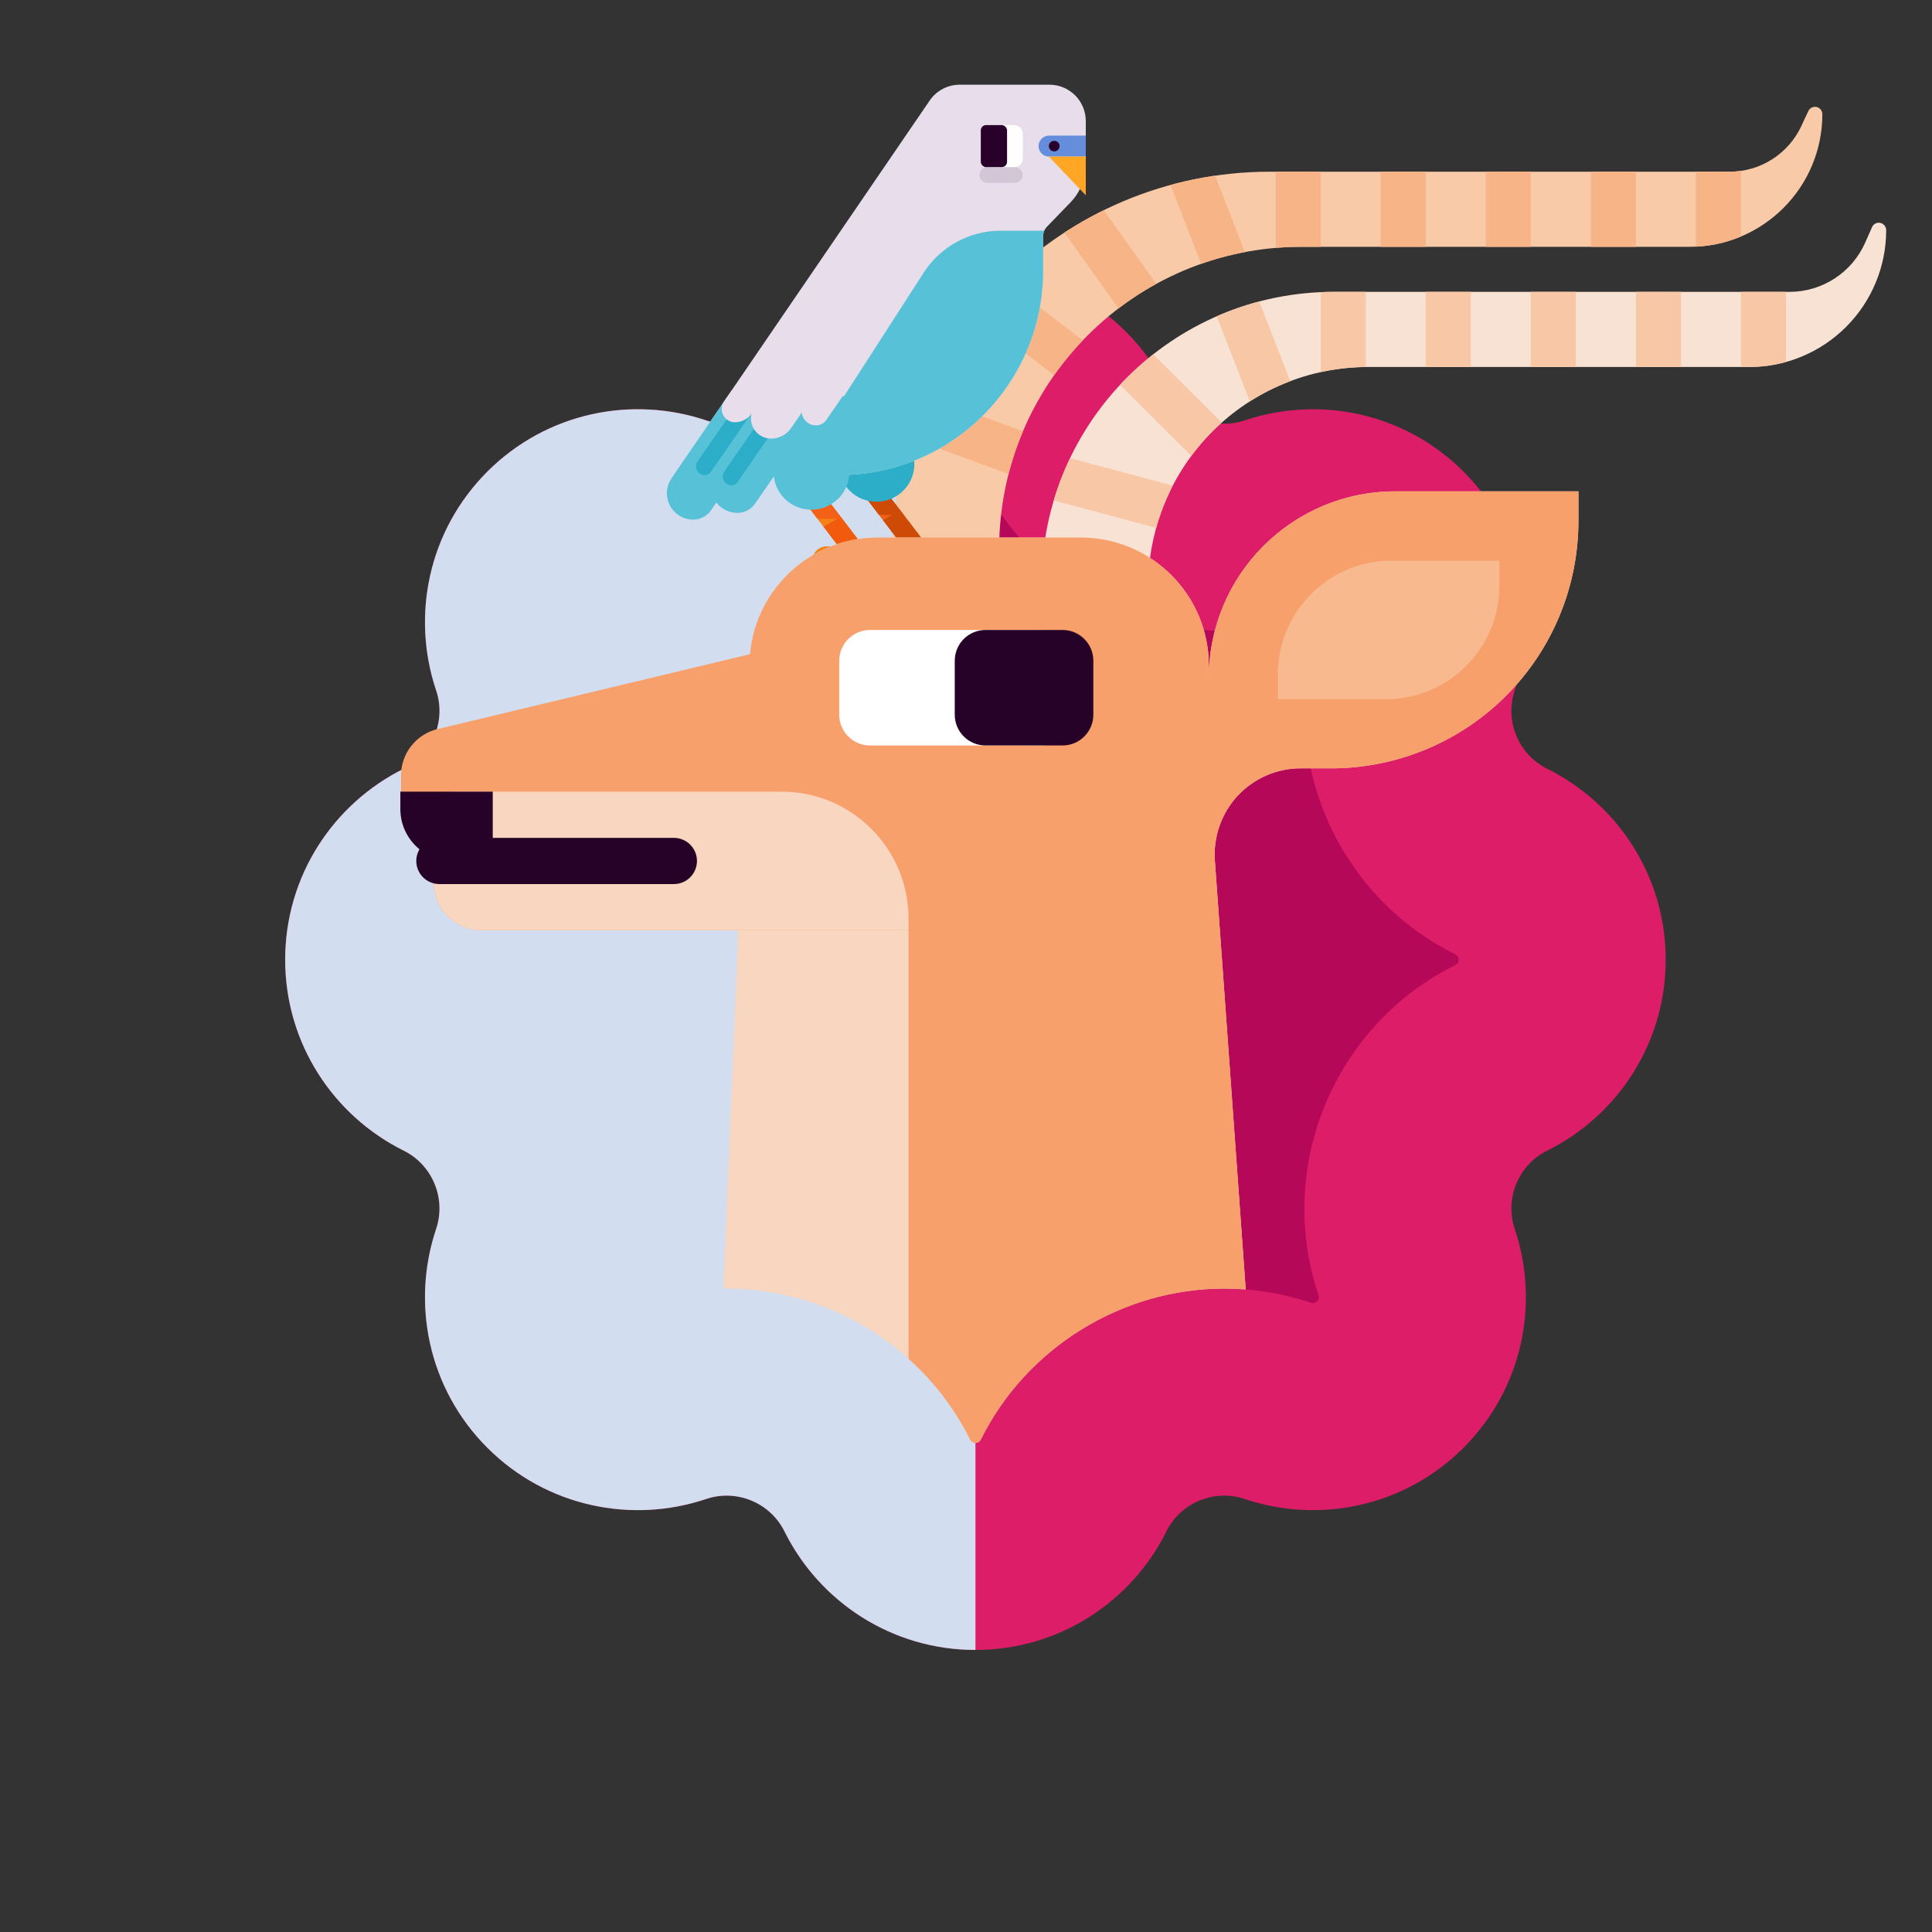 <?xml version="1.0" encoding="UTF-8"?>
<svg xmlns="http://www.w3.org/2000/svg" width="150" height="150" xmlns:xlink="http://www.w3.org/1999/xlink" version="1.1" viewBox="0 0 150 150">
  <rect x="0" y="0" width="150" height="150" fill="#333333" stroke="none"/>
  <!-- Generator: Adobe Illustrator 29.4.0, SVG Export Plug-In . SVG Version: 2.1.0 Build 152)  -->
  <defs>
    <clipPath id="clippath">
      <path d="M120.117,59.683c-2.225-1.104-3.308-3.716-2.515-6.071,1.944-5.772.625-12.396-3.974-16.996h0c-4.599-4.6-11.224-5.918-16.996-3.975-2.354.793-4.967-.289-6.071-2.515-2.707-5.456-8.324-9.208-14.828-9.208s-12.121,3.752-14.828,9.208c-1.104,2.225-3.716,3.307-6.071,2.515-5.772-1.944-12.397-.625-16.996,3.974h0c-4.599,4.6-5.918,11.224-3.974,16.996.793,2.354-.289,4.967-2.515,6.071-5.456,2.707-9.208,8.324-9.208,14.828h0c0,6.505,3.752,12.121,9.208,14.828,2.225,1.104,3.307,3.716,2.515,6.071-1.944,5.772-.625,12.397,3.974,16.996,4.6,4.599,11.224,5.918,16.996,3.974,2.354-.793,4.967.289,6.071,2.515,2.707,5.456,8.324,9.208,14.828,9.208s12.121-3.752,14.828-9.208c1.104-2.225,3.716-3.308,6.071-2.515,5.772,1.944,12.397.625,16.996-3.974s5.918-11.224,3.974-16.996c-.793-2.354.289-4.967,2.515-6.071,5.456-2.707,9.208-8.324,9.208-14.828h0c0-6.505-3.752-12.121-9.208-14.828Z" style="fill: none;"/>
    </clipPath>
    <clipPath id="clippath-1">
      <path d="M69.302,42.632h0c0-16.184,13.121-29.301,29.298-29.301h35.689c2.368,0,4.537-1.369,5.552-3.514.187-.407.373-.814.56-1.199.117-.24.373-.369.642-.311.257.058.443.288.443.554v.003c0,5.688-4.619,10.299-10.298,10.299h-30.149c-12.958,0-23.466,10.507-23.466,23.469h0s-8.269.001-8.269.001Z" style="clip-rule: evenodd; fill: none;"/>
    </clipPath>
    <clipPath id="clippath-2">
      <path d="M67.457,38.949c-.183-.239-.216-.561-.082-.83.135-.27.408-.44.709-.44.208,0,.399.096.526.26.856,1.119,4.181,5.473,4.181,5.473h-1.928s-2.119-2.773-3.407-4.462Z" style="clip-rule: evenodd; fill: none;"/>
    </clipPath>
    <clipPath id="clippath-3">
      <path d="M62.449,38.947c-.183-.239-.212-.561-.081-.83.134-.27.408-.44.709-.44.208,0,.403.096.526.259.856,1.119,4.181,5.473,4.181,5.473h-1.928s-2.115-2.773-3.407-4.462Z" style="clip-rule: evenodd; fill: none;"/>
    </clipPath>
    <clipPath id="clippath-4">
      <path d="M84.3,9.4c0-.749-.297-1.467-.827-1.997-.53-.53-1.247-.827-1.997-.827-2.209,0-5.196,0-6.964,0-.933,0-1.805.46-2.331,1.231-3.88,5.68-19.87,29.079-19.87,29.079,0,0,6.182,0,12.804,0,8.766,0,15.873-7.107,15.873-15.873v-2.674c0-.275.106-.538.297-.736.412-.423,1.17-1.211,1.826-1.888.762-.791,1.19-1.846,1.19-2.945v-3.369Z" style="clip-rule: evenodd; fill: none;"/>
    </clipPath>
    <clipPath id="clippath-5">
      <path d="M80.872,51.431v-6.092c0-12.525,10.159-22.679,22.685-22.679h35.386c2.542,0,4.852-1.506,5.878-3.838.175-.404.35-.805.525-1.187.105-.248.373-.386.642-.33.257.056.455.289.455.561v.006c0,2.817-1.12,5.518-3.114,7.51-1.994,1.992-4.689,3.111-7.511,3.111h-29.613c-4.525,0-8.864,1.798-12.071,4.999-3.196,3.2-4.992,7.541-4.992,12.068v5.872h-8.269Z" style="clip-rule: evenodd; fill: none;"/>
    </clipPath>
    <clipPath id="clippath-6">
      <path d="M25.025,75l10.18-.231,6.616,2.23c7.092,5.37,10.202,14.864,7.279,23.543-.029.088-.078.312.106.496.053.053.133.133.323.133.061,0,.12-.01.177-.028,2.166-.729,4.422-1.098,6.706-1.098,7.95,0,15.366,4.594,18.895,11.706.041.083.165.275.426.275s.385-.193.425-.273c3.527-7.112,10.944-11.708,18.895-11.708,2.285,0,4.542.37,6.709,1.099.053.018.114.027.174.027.189,0,.27-.081.323-.133.184-.184.135-.408.106-.495-1.315-3.903-1.394-7.967-.455-11.751h8.084l8.372-14.28,6.675-33.534-6.675-37.394L25.025,57.803v17.197Z" style="fill: none;"/>
    </clipPath>
    <clipPath id="clippath-7">
      <path d="M105.063,247.983c-14.383,0-28.139-5.869-38.111-16.25-9.954-10.381-15.244-24.375-14.652-38.747,2.044-49.095,4.86-116.952,5.901-141.718.215-5.327,4.609-9.532,9.935-9.532h15.764c5.506,0,9.954,4.453,9.954,9.946v.949-.002c0-7.997,6.475-14.48,14.473-14.48h14.222v2.297c0,5.097-2.026,9.986-5.631,13.587-3.605,3.603-8.501,5.626-13.594,5.621-.807,0-1.596,0-2.332-.002-1.865-.002-3.623.768-4.896,2.123-1.255,1.358-1.901,3.178-1.775,5.025,1.237,17.09,4.34,60.367,5.793,80.675.448,6.105,5.524,10.834,11.639,10.834h64.672c10.833,0,21.163,4.581,28.426,12.61,7.264,8.029,10.797,18.757,9.721,29.532-2.332,23.279-4.771,47.531-4.771,47.531h-104.737Z" style="clip-rule: evenodd; fill: none;"/>
    </clipPath>
    <clipPath id="clippath-8">
      <path d="M73.498,47.133s-30.04,7.201-39.527,9.471c-1.65.398-2.834,1.881-2.834,3.589v3.008c0,.673.269,1.32.753,1.795.466.477,1.112.744,1.793.744v2.796c0,2.037,1.65,3.689,3.695,3.689h35.277l.843-25.092Z" style="clip-rule: evenodd; fill: none;"/>
    </clipPath>
  </defs>
  <g style="isolation: isolate;">
    <g id="Layer_1">
      <g style="clip-path: url(#clippath);">
        <path d="M120.117,59.683c-2.225-1.104-3.308-3.716-2.515-6.071,1.944-5.772.625-12.396-3.974-16.996h0c-4.599-4.6-11.224-5.918-16.996-3.975-2.354.793-4.967-.289-6.071-2.515-2.707-5.456-8.324-9.208-14.828-9.208s-12.121,3.752-14.828,9.208c-1.104,2.225-3.716,3.307-6.071,2.515-5.772-1.944-12.397-.625-16.996,3.974h0c-4.599,4.6-5.918,11.224-3.974,16.996.793,2.354-.289,4.967-2.515,6.071-5.456,2.707-9.208,8.324-9.208,14.828h0c0,6.505,3.752,12.121,9.208,14.828,2.225,1.104,3.307,3.716,2.515,6.071-1.944,5.772-.625,12.397,3.974,16.996,4.6,4.599,11.224,5.918,16.996,3.974,2.354-.793,4.967.289,6.071,2.515,2.707,5.456,8.324,9.208,14.828,9.208s12.121-3.752,14.828-9.208c1.104-2.225,3.716-3.308,6.071-2.515,5.772,1.944,12.397.625,16.996-3.974s5.918-11.224,3.974-16.996c-.793-2.354.289-4.967,2.515-6.071,5.456-2.707,9.208-8.324,9.208-14.828h0c0-6.505-3.752-12.121-9.208-14.828Z" style="fill: #dd1d68;"/>
        <path d="M75.733,112.025c-.261,0-.385-.193-.426-.275-3.529-7.111-10.945-11.705-18.895-11.705-2.284,0-4.541.369-6.706,1.098-.057.019-.116.028-.177.028-.189,0-.27-.08-.323-.133-.184-.184-.136-.408-.106-.496,3.346-9.936-1.214-20.944-10.605-25.604-.084-.042-.276-.165-.276-.427s.193-.384.276-.426c9.393-4.661,13.952-15.668,10.605-25.605-.029-.087-.078-.311.106-.495.055-.054.135-.134.323-.134.061,0,.12.009.173.027,2.166.73,4.425,1.1,6.712,1.1,7.949-.001,15.364-4.595,18.892-11.704.042-.084.166-.277.427-.277s.385.194.426.276c3.527,7.11,10.943,11.705,18.894,11.705,2.287-.001,4.546-.371,6.714-1.101.049-.017.109-.026.17-.026.19,0,.271.081.324.134.184.183.135.408.105.496-3.347,9.935,1.212,20.943,10.604,25.604.085.042.277.165.277.426s-.193.385-.276.426c-9.394,4.662-13.953,15.669-10.606,25.606.029.087.078.311-.106.495-.053.052-.133.133-.323.133-.061,0-.121-.009-.174-.027-2.168-.73-4.424-1.099-6.709-1.099-7.951,0-15.368,4.595-18.895,11.707-.04.081-.164.273-.425.273Z" style="fill: #b50859;"/>
        <rect x="22.142" y="20.92" width="53.592" height="107.183" style="fill: #d2deef; mix-blend-mode: multiply;"/>
      </g>
      <g>
        <g>
          <path d="M69.302,42.632h0c0-16.184,13.121-29.301,29.298-29.301h35.689c2.368,0,4.537-1.369,5.552-3.514.187-.407.373-.814.56-1.199.117-.24.373-.369.642-.311.257.058.443.288.443.554v.003c0,5.688-4.619,10.299-10.298,10.299h-30.149c-12.958,0-23.466,10.507-23.466,23.469h0s-8.269.001-8.269.001Z" style="fill: #f8caa8; fill-rule: evenodd;"/>
          <g style="clip-path: url(#clippath-1);">
            <polygon points="75.811 20.478 75.892 20.485 75.974 20.496 76.056 20.51 76.126 20.527 76.207 20.548 76.277 20.573 76.359 20.601 76.429 20.631 76.499 20.666 76.569 20.704 76.639 20.744 76.709 20.789 76.767 20.835 85.958 27.868 86.016 27.918 86.074 27.971 86.132 28.027 86.191 28.084 86.237 28.145 86.284 28.208 86.331 28.272 86.377 28.338 86.424 28.407 86.459 28.478 86.494 28.551 86.517 28.624 86.552 28.699 86.576 28.775 86.587 28.851 86.611 28.93 86.622 29.008 86.634 29.087 86.634 29.166 86.646 29.246 86.634 29.326 86.634 29.405 86.622 29.485 86.611 29.563 86.599 29.641 86.576 29.718 86.552 29.795 86.529 29.87 86.506 29.944 86.471 30.017 86.436 30.088 86.389 30.157 86.354 30.224 86.308 30.29 86.261 30.353 86.202 30.414 86.156 30.473 86.097 30.529 86.039 30.582 85.969 30.632 85.911 30.68 85.841 30.726 85.771 30.767 85.701 30.806 85.631 30.841 85.561 30.874 85.491 30.902 85.409 30.928 85.339 30.95 85.258 30.968 85.176 30.984 85.106 30.995 85.024 31.002 84.943 31.007 84.861 31.007 84.78 31.005 84.71 30.998 84.628 30.987 84.546 30.973 84.465 30.956 84.395 30.935 84.313 30.91 84.243 30.882 84.173 30.851 84.091 30.817 84.021 30.778 83.963 30.737 83.893 30.694 83.823 30.646 74.644 23.614 74.574 23.565 74.516 23.511 74.458 23.456 74.411 23.398 74.353 23.338 74.306 23.275 74.259 23.211 74.213 23.144 74.178 23.075 74.143 23.005 74.108 22.932 74.073 22.859 74.049 22.784 74.026 22.708 74.003 22.632 73.991 22.553 73.979 22.475 73.968 22.396 73.956 22.317 73.956 22.236 73.956 22.157 73.968 22.078 73.968 21.998 73.979 21.92 74.003 21.842 74.014 21.764 74.038 21.688 74.073 21.612 74.096 21.539 74.131 21.466 74.166 21.395 74.201 21.326 74.248 21.259 74.294 21.193 74.341 21.13 74.388 21.069 74.446 21.01 74.504 20.954 74.563 20.901 74.621 20.851 74.691 20.803 74.749 20.757 74.819 20.715 74.889 20.677 74.959 20.642 75.029 20.609 75.111 20.58 75.181 20.555 75.263 20.533 75.344 20.515 75.414 20.499 75.496 20.488 75.577 20.481 75.659 20.476 75.729 20.476 75.811 20.478" style="fill: #f7b487; fill-rule: evenodd;"/>
            <polygon points="70.375 30.244 70.457 30.251 70.551 30.263 70.632 30.278 70.714 30.298 70.795 30.321 70.877 30.349 81.735 34.333 81.817 34.365 81.899 34.401 81.969 34.439 82.05 34.482 82.12 34.529 82.19 34.579 82.26 34.633 82.319 34.689 82.389 34.75 82.447 34.811 82.494 34.877 82.552 34.946 82.598 35.015 82.645 35.089 82.68 35.164 82.727 35.241 82.762 35.32 82.785 35.4 82.82 35.482 82.832 35.565 82.855 35.649 82.867 35.733 82.878 35.819 82.89 35.904 82.89 35.991 82.878 36.076 82.878 36.162 82.867 36.247 82.855 36.331 82.832 36.415 82.809 36.498 82.774 36.578 82.75 36.659 82.715 36.737 82.668 36.813 82.633 36.887 82.587 36.96 82.529 37.03 82.482 37.096 82.424 37.162 82.365 37.223 82.295 37.282 82.237 37.338 82.167 37.39 82.097 37.438 82.027 37.483 81.945 37.525 81.875 37.564 81.794 37.598 81.712 37.628 81.631 37.654 81.549 37.677 81.467 37.695 81.374 37.709 81.292 37.719 81.211 37.724 81.117 37.726 81.036 37.723 80.954 37.716 80.861 37.705 80.779 37.689 80.697 37.67 80.616 37.646 80.534 37.619 69.676 33.633 69.594 33.602 69.512 33.567 69.442 33.527 69.361 33.484 69.291 33.439 69.221 33.388 69.151 33.335 69.093 33.278 69.034 33.218 68.964 33.155 68.918 33.09 68.859 33.022 68.813 32.951 68.766 32.879 68.731 32.803 68.684 32.726 68.649 32.648 68.626 32.567 68.603 32.486 68.579 32.403 68.556 32.319 68.544 32.234 68.533 32.149 68.533 32.064 68.521 31.977 68.533 31.891 68.533 31.806 68.544 31.721 68.568 31.637 68.579 31.553 68.603 31.47 68.638 31.388 68.661 31.309 68.696 31.231 68.743 31.154 68.778 31.08 68.824 31.008 68.882 30.938 68.929 30.87 68.988 30.806 69.046 30.744 69.116 30.686 69.174 30.63 69.244 30.578 69.314 30.529 69.384 30.483 69.466 30.442 69.536 30.404 69.617 30.37 69.699 30.34 69.781 30.313 69.862 30.291 69.944 30.273 70.037 30.259 70.119 30.249 70.201 30.243 70.294 30.242 70.375 30.244" style="fill: #f7b487; fill-rule: evenodd;"/>
            <polygon points="83.24 14.079 83.322 14.084 83.403 14.091 83.485 14.102 83.555 14.117 83.637 14.136 83.718 14.159 83.788 14.185 83.87 14.214 83.94 14.247 84.01 14.283 84.08 14.323 84.15 14.366 84.22 14.411 84.29 14.46 84.348 14.513 84.406 14.568 84.465 14.625 84.511 14.684 84.57 14.747 84.616 14.811 91.334 24.221 91.381 24.288 91.416 24.356 91.463 24.428 91.498 24.5 91.533 24.573 91.556 24.649 91.579 24.726 91.602 24.804 91.626 24.883 91.637 24.962 91.649 25.042 91.649 25.123 91.661 25.203 91.661 25.285 91.649 25.365 91.649 25.446 91.637 25.525 91.614 25.604 91.602 25.684 91.579 25.761 91.556 25.838 91.521 25.914 91.486 25.987 91.451 26.059 91.416 26.129 91.369 26.198 91.322 26.265 91.276 26.329 91.229 26.391 91.171 26.45 91.113 26.507 91.054 26.562 90.984 26.613 90.926 26.661 90.856 26.707 90.786 26.749 90.716 26.788 90.646 26.823 90.576 26.856 90.494 26.885 90.425 26.911 90.343 26.932 90.261 26.95 90.179 26.966 90.098 26.976 90.028 26.983 89.946 26.987 89.865 26.987 89.783 26.982 89.701 26.975 89.62 26.963 89.538 26.948 89.457 26.929 89.386 26.906 89.305 26.88 89.235 26.851 89.153 26.819 89.083 26.781 89.013 26.742 88.943 26.7 88.885 26.653 88.815 26.604 88.757 26.553 88.698 26.498 88.64 26.441 88.582 26.381 88.535 26.318 88.488 26.254 81.77 16.844 81.724 16.778 81.677 16.709 81.642 16.638 81.607 16.565 81.572 16.491 81.549 16.416 81.514 16.339 81.502 16.261 81.479 16.183 81.467 16.102 81.455 16.023 81.444 15.943 81.444 15.862 81.444 15.781 81.444 15.7 81.455 15.62 81.467 15.54 81.479 15.46 81.502 15.382 81.525 15.304 81.549 15.228 81.584 15.152 81.607 15.078 81.654 15.006 81.689 14.936 81.735 14.867 81.782 14.801 81.829 14.737 81.875 14.675 81.934 14.615 81.992 14.558 82.05 14.503 82.109 14.452 82.179 14.404 82.249 14.359 82.307 14.317 82.389 14.277 82.459 14.241 82.529 14.21 82.61 14.18 82.68 14.155 82.762 14.133 82.844 14.115 82.913 14.1 82.995 14.089 83.077 14.082 83.158 14.079 83.24 14.079" style="fill: #f7b487; fill-rule: evenodd;"/>
            <polygon points="91.101 8.086 91.183 8.094 91.276 8.106 91.357 8.122 91.439 8.143 91.521 8.168 91.602 8.197 91.684 8.23 91.766 8.266 91.836 8.306 91.906 8.35 91.987 8.398 92.046 8.448 92.116 8.503 92.186 8.56 92.244 8.621 92.302 8.683 92.361 8.75 92.407 8.819 92.454 8.89 92.5 8.963 92.535 9.039 92.582 9.116 92.606 9.196 96.804 19.957 96.839 20.038 96.862 20.12 96.886 20.203 96.898 20.287 96.909 20.372 96.921 20.457 96.921 20.544 96.921 20.63 96.921 20.715 96.909 20.8 96.898 20.886 96.886 20.97 96.862 21.053 96.839 21.136 96.816 21.217 96.781 21.296 96.746 21.374 96.699 21.45 96.664 21.523 96.606 21.595 96.559 21.665 96.501 21.731 96.454 21.795 96.384 21.856 96.326 21.913 96.256 21.968 96.186 22.019 96.116 22.068 96.046 22.112 95.965 22.153 95.895 22.189 95.813 22.223 95.731 22.252 95.65 22.277 95.568 22.299 95.486 22.315 95.393 22.328 95.311 22.338 95.23 22.342 95.136 22.342 95.055 22.339 94.973 22.331 94.88 22.318 94.798 22.301 94.717 22.28 94.635 22.256 94.553 22.228 94.472 22.195 94.402 22.159 94.32 22.118 94.25 22.075 94.18 22.027 94.11 21.976 94.04 21.922 93.97 21.864 93.912 21.805 93.854 21.74 93.807 21.674 93.749 21.606 93.702 21.534 93.655 21.461 93.62 21.386 93.585 21.308 93.55 21.228 89.351 10.467 89.316 10.386 89.293 10.305 89.27 10.221 89.258 10.137 89.247 10.052 89.235 9.966 89.235 9.881 89.235 9.795 89.235 9.709 89.247 9.624 89.258 9.538 89.27 9.454 89.293 9.37 89.316 9.289 89.34 9.207 89.375 9.128 89.41 9.051 89.457 8.975 89.503 8.9 89.55 8.829 89.596 8.76 89.655 8.694 89.713 8.63 89.771 8.569 89.83 8.511 89.9 8.456 89.97 8.405 90.04 8.357 90.11 8.313 90.191 8.272 90.261 8.234 90.343 8.202 90.425 8.173 90.506 8.147 90.588 8.126 90.67 8.108 90.763 8.096 90.844 8.088 90.926 8.083 91.019 8.082 91.101 8.086" style="fill: #f7b487; fill-rule: evenodd;"/>
            <polygon points="100.887 8.927 100.968 8.934 101.061 8.945 101.143 8.961 101.236 8.981 101.318 9.005 101.4 9.033 101.481 9.067 101.563 9.103 101.645 9.144 101.715 9.19 101.796 9.239 101.866 9.291 101.936 9.347 101.994 9.407 102.065 9.47 102.123 9.535 102.181 9.604 102.228 9.675 102.274 9.749 102.321 9.825 102.368 9.903 102.403 9.984 102.438 10.067 102.461 10.151 102.484 10.236 102.508 10.322 102.519 10.41 102.531 10.497 102.543 10.586 102.543 10.674 102.543 22.224 102.543 22.313 102.531 22.402 102.519 22.489 102.508 22.577 102.484 22.663 102.461 22.748 102.438 22.832 102.403 22.914 102.368 22.994 102.321 23.074 102.274 23.149 102.228 23.224 102.181 23.295 102.123 23.364 102.065 23.429 101.994 23.492 101.936 23.552 101.866 23.608 101.796 23.66 101.715 23.709 101.645 23.754 101.563 23.796 101.481 23.832 101.4 23.864 101.318 23.893 101.236 23.918 101.143 23.938 101.061 23.954 100.968 23.965 100.887 23.972 100.793 23.974 100.7 23.972 100.618 23.965 100.525 23.954 100.443 23.938 100.35 23.918 100.268 23.893 100.187 23.864 100.105 23.832 100.023 23.796 99.942 23.754 99.872 23.709 99.79 23.66 99.72 23.608 99.65 23.552 99.592 23.492 99.522 23.429 99.464 23.364 99.405 23.295 99.359 23.224 99.312 23.149 99.265 23.074 99.218 22.994 99.183 22.914 99.149 22.832 99.125 22.748 99.102 22.663 99.079 22.577 99.067 22.489 99.055 22.402 99.044 22.313 99.044 22.224 99.044 10.674 99.044 10.586 99.055 10.497 99.067 10.41 99.079 10.322 99.102 10.236 99.125 10.151 99.149 10.067 99.183 9.984 99.218 9.903 99.265 9.825 99.312 9.749 99.359 9.675 99.405 9.604 99.464 9.535 99.522 9.47 99.592 9.407 99.65 9.347 99.72 9.291 99.79 9.239 99.872 9.19 99.942 9.144 100.023 9.103 100.105 9.067 100.187 9.033 100.268 9.005 100.35 8.981 100.443 8.961 100.525 8.945 100.618 8.934 100.7 8.927 100.793 8.925 100.887 8.927" style="fill: #f7b487; fill-rule: evenodd;"/>
            <polygon points="109.039 8.927 109.121 8.934 109.214 8.945 109.296 8.961 109.389 8.981 109.47 9.005 109.552 9.033 109.634 9.067 109.715 9.103 109.797 9.144 109.867 9.19 109.949 9.239 110.019 9.291 110.089 9.347 110.147 9.407 110.217 9.47 110.275 9.535 110.334 9.604 110.38 9.675 110.427 9.749 110.474 9.825 110.52 9.903 110.555 9.984 110.59 10.067 110.613 10.151 110.637 10.236 110.66 10.322 110.672 10.41 110.683 10.497 110.695 10.586 110.695 10.674 110.695 22.224 110.695 22.313 110.683 22.402 110.672 22.489 110.66 22.577 110.637 22.663 110.613 22.748 110.59 22.832 110.555 22.914 110.52 22.994 110.474 23.074 110.427 23.149 110.38 23.224 110.334 23.295 110.275 23.364 110.217 23.429 110.147 23.492 110.089 23.552 110.019 23.608 109.949 23.66 109.867 23.709 109.797 23.754 109.715 23.796 109.634 23.832 109.552 23.864 109.47 23.893 109.389 23.918 109.296 23.938 109.214 23.954 109.121 23.965 109.039 23.972 108.946 23.974 108.852 23.972 108.771 23.965 108.677 23.954 108.596 23.938 108.503 23.918 108.421 23.893 108.339 23.864 108.257 23.832 108.176 23.796 108.094 23.754 108.024 23.709 107.943 23.66 107.873 23.608 107.803 23.552 107.744 23.492 107.674 23.429 107.616 23.364 107.558 23.295 107.511 23.224 107.464 23.149 107.418 23.074 107.371 22.994 107.336 22.914 107.301 22.832 107.278 22.748 107.255 22.663 107.231 22.577 107.22 22.489 107.208 22.402 107.196 22.313 107.196 22.224 107.196 10.674 107.196 10.586 107.208 10.497 107.22 10.41 107.231 10.322 107.255 10.236 107.278 10.151 107.301 10.067 107.336 9.984 107.371 9.903 107.418 9.825 107.464 9.749 107.511 9.675 107.558 9.604 107.616 9.535 107.674 9.47 107.744 9.407 107.803 9.347 107.873 9.291 107.943 9.239 108.024 9.19 108.094 9.144 108.176 9.103 108.257 9.067 108.339 9.033 108.421 9.005 108.503 8.981 108.596 8.961 108.677 8.945 108.771 8.934 108.852 8.927 108.946 8.925 109.039 8.927" style="fill: #f7b487; fill-rule: evenodd;"/>
            <polygon points="117.192 8.927 117.273 8.934 117.366 8.945 117.448 8.961 117.542 8.981 117.623 9.005 117.705 9.033 117.786 9.067 117.868 9.103 117.95 9.144 118.02 9.19 118.101 9.239 118.171 9.291 118.241 9.347 118.3 9.407 118.37 9.47 118.428 9.535 118.486 9.604 118.533 9.675 118.579 9.749 118.626 9.825 118.673 9.903 118.708 9.984 118.743 10.067 118.766 10.151 118.789 10.236 118.813 10.322 118.824 10.41 118.836 10.497 118.848 10.586 118.848 10.674 118.848 22.224 118.848 22.313 118.836 22.402 118.824 22.489 118.813 22.577 118.789 22.663 118.766 22.748 118.743 22.832 118.708 22.914 118.673 22.994 118.626 23.074 118.579 23.149 118.533 23.224 118.486 23.295 118.428 23.364 118.37 23.429 118.3 23.492 118.241 23.552 118.171 23.608 118.101 23.66 118.02 23.709 117.95 23.754 117.868 23.796 117.786 23.832 117.705 23.864 117.623 23.893 117.542 23.918 117.448 23.938 117.366 23.954 117.273 23.965 117.192 23.972 117.098 23.974 117.005 23.972 116.923 23.965 116.83 23.954 116.748 23.938 116.655 23.918 116.573 23.893 116.492 23.864 116.41 23.832 116.329 23.796 116.247 23.754 116.177 23.709 116.095 23.66 116.025 23.608 115.955 23.552 115.897 23.492 115.827 23.429 115.769 23.364 115.71 23.295 115.664 23.224 115.617 23.149 115.57 23.074 115.524 22.994 115.489 22.914 115.454 22.832 115.43 22.748 115.407 22.663 115.384 22.577 115.372 22.489 115.36 22.402 115.349 22.313 115.349 22.224 115.349 10.674 115.349 10.586 115.36 10.497 115.372 10.41 115.384 10.322 115.407 10.236 115.43 10.151 115.454 10.067 115.489 9.984 115.524 9.903 115.57 9.825 115.617 9.749 115.664 9.675 115.71 9.604 115.769 9.535 115.827 9.47 115.897 9.407 115.955 9.347 116.025 9.291 116.095 9.239 116.177 9.19 116.247 9.144 116.329 9.103 116.41 9.067 116.492 9.033 116.573 9.005 116.655 8.981 116.748 8.961 116.83 8.945 116.923 8.934 117.005 8.927 117.098 8.925 117.192 8.927" style="fill: #f7b487; fill-rule: evenodd;"/>
            <polygon points="125.356 8.927 125.437 8.934 125.531 8.945 125.612 8.961 125.706 8.981 125.787 9.005 125.869 9.033 125.951 9.067 126.032 9.103 126.114 9.144 126.184 9.19 126.266 9.239 126.335 9.291 126.405 9.347 126.464 9.407 126.534 9.47 126.592 9.535 126.65 9.604 126.697 9.675 126.744 9.749 126.79 9.825 126.837 9.903 126.872 9.984 126.907 10.067 126.93 10.151 126.954 10.236 126.977 10.322 126.989 10.41 127 10.497 127.012 10.586 127.012 10.674 127.012 22.224 127.012 22.313 127 22.402 126.989 22.489 126.977 22.577 126.954 22.663 126.93 22.748 126.907 22.832 126.872 22.914 126.837 22.994 126.79 23.074 126.744 23.149 126.697 23.224 126.65 23.295 126.592 23.364 126.534 23.429 126.464 23.492 126.405 23.552 126.335 23.608 126.266 23.66 126.184 23.709 126.114 23.754 126.032 23.796 125.951 23.832 125.869 23.864 125.787 23.893 125.706 23.918 125.612 23.938 125.531 23.954 125.437 23.965 125.356 23.972 125.262 23.974 125.169 23.972 125.088 23.965 124.994 23.954 124.913 23.938 124.819 23.918 124.738 23.893 124.656 23.864 124.574 23.832 124.493 23.796 124.411 23.754 124.341 23.709 124.259 23.66 124.19 23.608 124.12 23.552 124.061 23.492 123.991 23.429 123.933 23.364 123.875 23.295 123.828 23.224 123.781 23.149 123.735 23.074 123.688 22.994 123.653 22.914 123.618 22.832 123.595 22.748 123.571 22.663 123.548 22.577 123.536 22.489 123.525 22.402 123.513 22.313 123.513 22.224 123.513 10.674 123.513 10.586 123.525 10.497 123.536 10.41 123.548 10.322 123.571 10.236 123.595 10.151 123.618 10.067 123.653 9.984 123.688 9.903 123.735 9.825 123.781 9.749 123.828 9.675 123.875 9.604 123.933 9.535 123.991 9.47 124.061 9.407 124.12 9.347 124.19 9.291 124.259 9.239 124.341 9.19 124.411 9.144 124.493 9.103 124.574 9.067 124.656 9.033 124.738 9.005 124.819 8.981 124.913 8.961 124.994 8.945 125.088 8.934 125.169 8.927 125.262 8.925 125.356 8.927" style="fill: #f7b487; fill-rule: evenodd;"/>
            <polygon points="133.508 8.927 133.59 8.934 133.683 8.945 133.765 8.961 133.858 8.981 133.94 9.005 134.022 9.033 134.103 9.067 134.185 9.103 134.266 9.144 134.336 9.19 134.418 9.239 134.488 9.291 134.558 9.347 134.616 9.407 134.686 9.47 134.745 9.535 134.803 9.604 134.85 9.675 134.896 9.749 134.943 9.825 134.99 9.903 135.025 9.984 135.059 10.067 135.083 10.151 135.106 10.236 135.129 10.322 135.141 10.41 135.153 10.497 135.165 10.586 135.165 10.674 135.165 22.224 135.165 22.313 135.153 22.402 135.141 22.489 135.129 22.577 135.106 22.663 135.083 22.748 135.059 22.832 135.025 22.914 134.99 22.994 134.943 23.074 134.896 23.149 134.85 23.224 134.803 23.295 134.745 23.364 134.686 23.429 134.616 23.492 134.558 23.552 134.488 23.608 134.418 23.66 134.336 23.709 134.266 23.754 134.185 23.796 134.103 23.832 134.022 23.864 133.94 23.893 133.858 23.918 133.765 23.938 133.683 23.954 133.59 23.965 133.508 23.972 133.415 23.974 133.333 23.972 133.24 23.965 133.147 23.954 133.065 23.938 132.984 23.918 132.89 23.893 132.809 23.864 132.727 23.832 132.645 23.796 132.564 23.754 132.494 23.709 132.412 23.66 132.342 23.608 132.272 23.552 132.214 23.492 132.144 23.429 132.086 23.364 132.027 23.295 131.98 23.224 131.934 23.149 131.887 23.074 131.84 22.994 131.806 22.914 131.771 22.832 131.747 22.748 131.724 22.663 131.701 22.577 131.689 22.489 131.677 22.402 131.666 22.313 131.666 22.224 131.666 10.674 131.666 10.586 131.677 10.497 131.689 10.41 131.701 10.322 131.724 10.236 131.747 10.151 131.771 10.067 131.806 9.984 131.84 9.903 131.887 9.825 131.934 9.749 131.98 9.675 132.027 9.604 132.086 9.535 132.144 9.47 132.214 9.407 132.272 9.347 132.342 9.291 132.412 9.239 132.494 9.19 132.564 9.144 132.645 9.103 132.727 9.067 132.809 9.033 132.89 9.005 132.984 8.981 133.065 8.961 133.147 8.945 133.24 8.934 133.333 8.927 133.415 8.925 133.508 8.927" style="fill: #f7b487; fill-rule: evenodd;"/>
          </g>
        </g>
        <g>
          <path d="M67.457,38.949c-.183-.239-.216-.561-.082-.83.135-.27.408-.44.709-.44.208,0,.399.096.526.26.856,1.119,4.181,5.473,4.181,5.473h-1.928s-2.119-2.773-3.407-4.462Z" style="fill: #f26116; fill-rule: evenodd;"/>
          <g style="clip-path: url(#clippath-2);">
            <line x1="69.242" y1="41.948" x2="72.796" y2="39.913" style="fill: none; stroke: #cd4b07; stroke-linecap: round; stroke-linejoin: round; stroke-width: 1.223px;"/>
            <line x1="68.443" y1="41.153" x2="71.997" y2="39.118" style="fill: none; stroke: #cd4b07; stroke-linecap: round; stroke-linejoin: round; stroke-width: 1.223px;"/>
            <line x1="69.976" y1="42.738" x2="73.525" y2="40.703" style="fill: none; stroke: #cd4b07; stroke-linecap: round; stroke-linejoin: round; stroke-width: 1.223px;"/>
            <line x1="70.754" y1="44.32" x2="74.303" y2="42.284" style="fill: none; stroke: #cd4b07; stroke-linecap: round; stroke-linejoin: round; stroke-width: 1.223px;"/>
          </g>
          <path d="M67.457,38.949c-.183-.239-.216-.561-.082-.83.135-.27.408-.44.709-.44.208,0,.399.096.526.26.46.601,1.557,2.04,1.557,2.04h-1.923s-.383-.497-.786-1.029Z" style="fill: #cd4b07; fill-rule: evenodd;"/>
          <path d="M68.17,43.536c0-.615.497-1.114,1.112-1.114,1.496,0,4.136,0,5.632,0,.615,0,1.112.499,1.112,1.114h0s-7.857,0-7.857,0h0Z" style="fill: #f26116; fill-rule: evenodd;"/>
          <path d="M62.449,38.947c-.183-.239-.212-.561-.081-.83.134-.27.408-.44.709-.44.208,0,.403.096.526.259.856,1.119,4.181,5.473,4.181,5.473h-1.928s-2.115-2.773-3.407-4.462Z" style="fill: #f28216; fill-rule: evenodd;"/>
          <g style="clip-path: url(#clippath-3);">
            <line x1="63.892" y1="41.615" x2="67.441" y2="39.58" style="fill: none; stroke: #f25b0d; stroke-linecap: round; stroke-linejoin: round; stroke-width: 1.223px;"/>
            <line x1="64.621" y1="42.406" x2="68.174" y2="40.37" style="fill: none; stroke: #f25b0d; stroke-linecap: round; stroke-linejoin: round; stroke-width: 1.223px;"/>
            <line x1="65.733" y1="44.32" x2="69.287" y2="42.284" style="fill: none; stroke: #f25b0d; stroke-linecap: round; stroke-linejoin: round; stroke-width: 1.223px;"/>
          </g>
          <path d="M62.449,38.947c-.183-.239-.212-.561-.081-.83.134-.27.408-.44.709-.44.208,0,.403.096.526.259.501.658,1.785,2.338,1.785,2.338h-1.923s-.513-.668-1.015-1.327Z" style="fill: #f26116; fill-rule: evenodd;"/>
          <path d="M63.072,43.536c0-.615.497-1.114,1.112-1.114,1.496,0,4.136,0,5.632,0,.615,0,1.112.499,1.112,1.114h0s-7.857,0-7.857,0h0Z" style="fill: #f28216; fill-rule: evenodd;"/>
          <path d="M70.595,34.579c.257.444.395.947.395,1.459,0,1.61-1.32,2.918-2.942,2.918s-2.938-1.307-2.938-2.918c0-.512.134-1.015.395-1.459h5.09Z" style="fill: #2cadc8; fill-rule: evenodd;"/>
          <path d="M84.3,9.4c0-.749-.297-1.467-.827-1.997-.53-.53-1.247-.827-1.997-.827-2.209,0-5.196,0-6.964,0-.933,0-1.805.46-2.331,1.231-3.88,5.68-19.87,29.079-19.87,29.079,0,0,6.182,0,12.804,0,8.766,0,15.873-7.107,15.873-15.873v-2.674c0-.275.106-.538.297-.736.412-.423,1.17-1.211,1.826-1.888.762-.791,1.19-1.846,1.19-2.945v-3.369Z" style="fill: #e8ddea; fill-rule: evenodd;"/>
          <g style="clip-path: url(#clippath-4);">
            <path d="M51.316,30.759h14.218s3.729-5.784,6.182-9.59c1.312-2.031,3.562-3.258,5.978-3.258,3.219,0,7.278,0,7.278,0v19.766h-36.643s2.987-6.918,2.987-6.918Z" style="fill: #57c1d8; fill-rule: evenodd;"/>
          </g>
          <path d="M76.048,13.584c0-.337.273-.611.611-.611.603,0,1.52,0,2.123,0,.338,0,.611.274.611.611,0,.337-.273.611-.611.611-.603,0-1.52,0-2.123,0-.338,0-.611-.274-.611-.611Z" style="fill: #d3c6d6; fill-rule: evenodd;"/>
          <path d="M80.632,11.343c0-.216.086-.423.24-.576.151-.153.359-.239.575-.239h2.853v1.63h-2.853c-.216,0-.424-.086-.575-.239-.155-.153-.24-.36-.24-.576Z" style="fill: #648ddb; fill-rule: evenodd;"/>
          <path d="M81.431,11.343c0-.225.183-.408.408-.408h.016c.224,0,.408.183.408.408,0,.225-.183.408-.408.408h-.016c-.224,0-.408-.183-.408-.408Z" style="fill: #280029; fill-rule: evenodd;"/>
          <polygon points="81.431 12.158 84.3 15.163 84.3 12.158 81.431 12.158" style="fill: #ffa625; fill-rule: evenodd;"/>
          <path d="M53.903,34.579h4.78s-2.421,3.504-3.488,5.049c-.31.449-.819.718-1.369.718-.762,0-1.459-.423-1.813-1.097-.355-.675-.306-1.49.126-2.117.917-1.323,1.765-2.553,1.765-2.553Z" style="fill: #57c1d8; fill-rule: evenodd;"/>
          <path d="M57.331,34.053h4.776s-2.417,3.504-3.484,5.049c-.31.45-.823.718-1.369.718-.762,0-1.463-.423-1.813-1.097-.355-.675-.306-1.49.126-2.117.913-1.323,1.765-2.553,1.765-2.553Z" style="fill: #57c1d8; fill-rule: evenodd;"/>
          <path d="M59.478,31.911h1.593s-3.06,4.435-3.814,5.527c-.106.151-.277.241-.46.241-.253,0-.485-.141-.603-.365-.118-.225-.102-.496.041-.705,1.153-1.668,3.244-4.697,3.244-4.697Z" style="fill: #2cadc8; fill-rule: evenodd;"/>
          <path d="M57.408,31.12h1.593s-3.044,4.411-3.81,5.518c-.106.156-.285.249-.477.249-.253,0-.481-.139-.599-.362-.114-.223-.098-.492.045-.699,1.149-1.666,3.248-4.706,3.248-4.706Z" style="fill: #2cadc8; fill-rule: evenodd;"/>
          <path d="M56.813,30.304h2.787s-.738,1.068-1.247,1.803c-.293.424-.774.677-1.292.677-.383,0-.734-.212-.913-.552-.175-.339-.151-.749.065-1.064.326-.472.599-.864.599-.864Z" style="fill: #e8ddea; fill-rule: evenodd;"/>
          <path d="M60.794,28.402h3.961s-2.258,3.273-3.338,4.837c-.355.51-.933.814-1.553.814-.583,0-1.112-.322-1.381-.835s-.232-1.134.098-1.611c1.055-1.527,2.213-3.205,2.213-3.205Z" style="fill: #e8ddea; fill-rule: evenodd;"/>
          <path d="M63.822,29.277h2.628s-1.63,2.359-2.302,3.334c-.179.26-.477.415-.791.415-.416,0-.795-.23-.99-.597-.192-.367-.163-.81.073-1.151.672-.978,1.381-2.001,1.381-2.001Z" style="fill: #e8ddea; fill-rule: evenodd;"/>
          <path d="M65.546,35.199c.257.444.395.947.395,1.459,0,1.61-1.32,2.918-2.942,2.918-1.622,0-2.938-1.307-2.938-2.918,0-.512.134-1.015.395-1.459h5.09Z" style="fill: #57c1d8; fill-rule: evenodd;"/>
          <rect x="76.206" y="9.713" width="3.203" height="3.26" rx=".64" ry=".64" style="fill: #fff;"/>
          <rect x="76.149" y="9.713" width="2.038" height="3.26" rx=".408" ry=".408" style="fill: #280029;"/>
        </g>
        <path d="M80.872,51.431v-6.092c0-12.525,10.159-22.679,22.685-22.679h35.386c2.542,0,4.852-1.506,5.878-3.838.175-.404.35-.805.525-1.187.105-.248.373-.386.642-.33.257.056.455.289.455.561v.006c0,2.817-1.12,5.518-3.114,7.51-1.994,1.992-4.689,3.111-7.511,3.111h-29.613c-4.525,0-8.864,1.798-12.071,4.999-3.196,3.2-4.992,7.541-4.992,12.068v5.872h-8.269Z" style="fill: #f8e2d3; fill-rule: evenodd;"/>
        <g style="clip-path: url(#clippath-5);">
          <polygon points="80.476 34.911 80.569 34.919 80.651 34.93 80.732 34.947 80.826 34.966 91.999 37.956 92.081 37.98 92.162 38.008 92.244 38.042 92.326 38.078 92.407 38.119 92.477 38.163 92.547 38.212 92.617 38.264 92.687 38.319 92.757 38.377 92.815 38.439 92.874 38.504 92.932 38.572 92.979 38.642 93.026 38.714 93.072 38.789 93.107 38.866 93.154 38.945 93.177 39.025 93.212 39.108 93.235 39.192 93.259 39.276 93.27 39.362 93.282 39.449 93.294 39.536 93.294 39.622 93.294 39.71 93.294 39.797 93.282 39.884 93.27 39.97 93.247 40.055 93.224 40.139 93.2 40.222 93.165 40.304 93.13 40.384 93.095 40.462 93.049 40.538 93.002 40.613 92.955 40.684 92.897 40.753 92.839 40.819 92.78 40.882 92.722 40.942 92.652 40.999 92.582 41.052 92.512 41.103 92.442 41.149 92.361 41.192 92.291 41.231 92.209 41.266 92.127 41.296 92.046 41.323 91.952 41.346 91.871 41.364 91.789 41.379 91.696 41.388 91.614 41.394 91.521 41.395 91.439 41.392 91.346 41.384 91.264 41.372 91.183 41.356 91.089 41.336 79.916 38.348 79.834 38.322 79.753 38.294 79.671 38.261 79.59 38.224 79.519 38.183 79.438 38.139 79.368 38.091 79.298 38.039 79.228 37.984 79.17 37.925 79.099 37.864 79.041 37.798 78.995 37.732 78.936 37.661 78.89 37.588 78.843 37.514 78.808 37.437 78.773 37.357 78.738 37.277 78.703 37.194 78.68 37.11 78.656 37.026 78.645 36.94 78.633 36.854 78.621 36.767 78.621 36.68 78.621 36.592 78.633 36.505 78.633 36.419 78.656 36.332 78.668 36.247 78.691 36.163 78.715 36.08 78.75 35.999 78.785 35.918 78.82 35.84 78.866 35.764 78.913 35.691 78.96 35.618 79.018 35.55 79.076 35.484 79.134 35.42 79.193 35.361 79.263 35.304 79.333 35.25 79.403 35.2 79.473 35.153 79.554 35.111 79.636 35.071 79.706 35.036 79.788 35.006 79.869 34.979 79.963 34.956 80.044 34.939 80.126 34.925 80.219 34.914 80.301 34.909 80.394 34.908 80.476 34.911" style="fill: #f8c7a6; fill-rule: evenodd;"/>
          <polygon points="86.051 24.66 86.121 24.666 86.202 24.675 86.272 24.687 86.354 24.702 86.424 24.72 86.494 24.741 86.564 24.766 86.634 24.794 86.704 24.824 86.774 24.858 86.832 24.894 86.902 24.934 86.96 24.976 87.03 25.02 87.089 25.067 87.136 25.117 87.194 25.169 95.382 33.336 95.428 33.39 95.475 33.447 95.521 33.505 95.568 33.566 95.615 33.628 95.65 33.692 95.684 33.758 95.72 33.826 95.755 33.895 95.778 33.965 95.801 34.036 95.825 34.107 95.848 34.18 95.86 34.254 95.871 34.329 95.883 34.403 95.883 34.478 95.895 34.554 95.895 34.628 95.883 34.704 95.883 34.779 95.871 34.853 95.848 34.927 95.836 35 95.813 35.074 95.79 35.145 95.766 35.216 95.743 35.285 95.708 35.354 95.673 35.42 95.638 35.486 95.591 35.548 95.545 35.61 95.51 35.67 95.451 35.727 95.405 35.783 95.346 35.837 95.3 35.887 95.241 35.936 95.183 35.981 95.113 36.026 95.055 36.065 94.985 36.104 94.926 36.139 94.856 36.171 94.787 36.2 94.717 36.226 94.647 36.249 94.565 36.269 94.495 36.287 94.425 36.301 94.343 36.311 94.273 36.318 94.204 36.322 94.122 36.323 94.052 36.321 93.97 36.315 93.9 36.307 93.819 36.295 93.749 36.279 93.678 36.261 93.609 36.239 93.539 36.214 93.469 36.188 93.399 36.156 93.329 36.123 93.259 36.086 93.2 36.048 93.13 36.006 93.072 35.961 93.014 35.914 92.955 35.865 92.909 35.812 84.721 27.646 84.675 27.591 84.616 27.535 84.57 27.476 84.535 27.416 84.488 27.353 84.453 27.289 84.406 27.223 84.383 27.156 84.348 27.087 84.325 27.017 84.29 26.946 84.278 26.873 84.255 26.801 84.243 26.726 84.231 26.653 84.22 26.578 84.208 26.503 84.208 26.428 84.208 26.352 84.22 26.277 84.22 26.202 84.231 26.128 84.243 26.053 84.266 25.98 84.278 25.908 84.301 25.835 84.336 25.765 84.36 25.695 84.395 25.628 84.43 25.561 84.465 25.496 84.511 25.433 84.546 25.371 84.593 25.312 84.639 25.253 84.698 25.199 84.745 25.145 84.803 25.094 84.861 25.046 84.919 24.999 84.978 24.956 85.048 24.915 85.106 24.878 85.176 24.842 85.246 24.81 85.316 24.781 85.386 24.754 85.456 24.731 85.526 24.711 85.608 24.695 85.678 24.681 85.748 24.67 85.829 24.663 85.899 24.659 85.981 24.657 86.051 24.66" style="fill: #f8c7a6; fill-rule: evenodd;"/>
          <polygon points="94.6 18.043 94.682 18.051 94.775 18.063 94.856 18.079 94.938 18.1 95.02 18.125 95.101 18.154 95.183 18.187 95.265 18.223 95.335 18.262 95.405 18.307 95.486 18.355 95.545 18.405 95.615 18.46 95.684 18.517 95.743 18.577 95.801 18.64 95.86 18.707 95.906 18.776 95.953 18.847 95.999 18.92 96.034 18.996 96.081 19.073 96.104 19.152 100.303 29.914 100.338 29.994 100.361 30.077 100.385 30.16 100.396 30.244 100.408 30.329 100.42 30.414 100.42 30.501 100.42 30.586 100.42 30.672 100.408 30.757 100.396 30.842 100.385 30.926 100.361 31.01 100.338 31.092 100.315 31.174 100.28 31.253 100.245 31.331 100.198 31.407 100.152 31.48 100.105 31.552 100.058 31.621 100 31.688 99.942 31.751 99.883 31.813 99.825 31.87 99.755 31.925 99.685 31.976 99.615 32.024 99.545 32.069 99.464 32.11 99.394 32.146 99.312 32.18 99.23 32.209 99.149 32.234 99.067 32.256 98.985 32.272 98.892 32.285 98.81 32.294 98.729 32.299 98.635 32.299 98.554 32.296 98.472 32.287 98.379 32.275 98.297 32.258 98.216 32.237 98.134 32.213 98.052 32.185 97.971 32.152 97.901 32.116 97.819 32.075 97.749 32.031 97.679 31.984 97.609 31.933 97.539 31.879 97.469 31.821 97.411 31.761 97.353 31.697 97.306 31.631 97.247 31.562 97.201 31.491 97.154 31.417 97.119 31.343 97.084 31.265 97.049 31.185 92.85 20.424 92.815 20.343 92.792 20.26 92.769 20.178 92.757 20.094 92.746 20.008 92.734 19.923 92.734 19.837 92.734 19.752 92.734 19.666 92.746 19.58 92.757 19.495 92.769 19.411 92.792 19.327 92.815 19.246 92.839 19.164 92.874 19.085 92.909 19.008 92.955 18.932 93.002 18.857 93.049 18.786 93.095 18.717 93.154 18.651 93.212 18.587 93.27 18.526 93.329 18.468 93.399 18.413 93.469 18.362 93.539 18.314 93.609 18.269 93.69 18.229 93.76 18.191 93.842 18.159 93.924 18.13 94.005 18.104 94.087 18.083 94.169 18.065 94.262 18.053 94.343 18.044 94.425 18.04 94.518 18.039 94.6 18.043" style="fill: #f8c7a6; fill-rule: evenodd;"/>
          <polygon points="104.385 18.884 104.467 18.891 104.56 18.903 104.642 18.918 104.735 18.938 104.817 18.962 104.899 18.991 104.98 19.024 105.062 19.061 105.143 19.102 105.214 19.147 105.295 19.196 105.365 19.248 105.435 19.304 105.493 19.363 105.563 19.426 105.622 19.492 105.68 19.561 105.727 19.632 105.773 19.706 105.82 19.782 105.867 19.862 105.901 19.942 105.936 20.024 105.96 20.108 105.983 20.193 106.007 20.279 106.018 20.367 106.03 20.454 106.042 20.543 106.042 20.631 106.042 32.181 106.042 32.27 106.03 32.359 106.018 32.446 106.007 32.534 105.983 32.62 105.96 32.705 105.936 32.789 105.901 32.872 105.867 32.952 105.82 33.03 105.773 33.107 105.727 33.181 105.68 33.252 105.622 33.321 105.563 33.387 105.493 33.449 105.435 33.509 105.365 33.565 105.295 33.617 105.214 33.666 105.143 33.712 105.062 33.752 104.98 33.79 104.899 33.822 104.817 33.85 104.735 33.875 104.642 33.895 104.56 33.911 104.467 33.921 104.385 33.928 104.292 33.931 104.199 33.928 104.117 33.921 104.024 33.911 103.942 33.895 103.849 33.875 103.767 33.85 103.686 33.822 103.604 33.79 103.522 33.752 103.441 33.712 103.371 33.666 103.289 33.617 103.219 33.565 103.149 33.509 103.091 33.449 103.021 33.387 102.963 33.321 102.904 33.252 102.858 33.181 102.811 33.107 102.764 33.03 102.717 32.952 102.682 32.872 102.648 32.789 102.624 32.705 102.601 32.62 102.578 32.534 102.566 32.446 102.554 32.359 102.543 32.27 102.543 32.181 102.543 20.631 102.543 20.543 102.554 20.454 102.566 20.367 102.578 20.279 102.601 20.193 102.624 20.108 102.648 20.024 102.682 19.942 102.717 19.862 102.764 19.782 102.811 19.706 102.858 19.632 102.904 19.561 102.963 19.492 103.021 19.426 103.091 19.363 103.149 19.304 103.219 19.248 103.289 19.196 103.371 19.147 103.441 19.102 103.522 19.061 103.604 19.024 103.686 18.991 103.767 18.962 103.849 18.938 103.942 18.918 104.024 18.903 104.117 18.891 104.199 18.884 104.292 18.882 104.385 18.884" style="fill: #f8c7a6; fill-rule: evenodd;"/>
          <polygon points="112.538 18.884 112.619 18.891 112.713 18.903 112.795 18.918 112.888 18.938 112.969 18.962 113.051 18.991 113.133 19.024 113.214 19.061 113.296 19.102 113.366 19.147 113.448 19.196 113.518 19.248 113.588 19.304 113.646 19.363 113.716 19.426 113.774 19.492 113.832 19.561 113.879 19.632 113.926 19.706 113.973 19.782 114.019 19.862 114.054 19.942 114.089 20.024 114.112 20.108 114.136 20.193 114.159 20.279 114.171 20.367 114.182 20.454 114.194 20.543 114.194 20.631 114.194 32.181 114.194 32.27 114.182 32.359 114.171 32.446 114.159 32.534 114.136 32.62 114.112 32.705 114.089 32.789 114.054 32.872 114.019 32.952 113.973 33.03 113.926 33.107 113.879 33.181 113.832 33.252 113.774 33.321 113.716 33.387 113.646 33.449 113.588 33.509 113.518 33.565 113.448 33.617 113.366 33.666 113.296 33.712 113.214 33.752 113.133 33.79 113.051 33.822 112.969 33.85 112.888 33.875 112.795 33.895 112.713 33.911 112.619 33.921 112.538 33.928 112.445 33.931 112.351 33.928 112.27 33.921 112.176 33.911 112.095 33.895 112.002 33.875 111.92 33.85 111.838 33.822 111.756 33.79 111.675 33.752 111.593 33.712 111.523 33.666 111.441 33.617 111.372 33.565 111.302 33.509 111.243 33.449 111.173 33.387 111.115 33.321 111.057 33.252 111.01 33.181 110.963 33.107 110.917 33.03 110.87 32.952 110.835 32.872 110.8 32.789 110.777 32.705 110.754 32.62 110.73 32.534 110.719 32.446 110.707 32.359 110.695 32.27 110.695 32.181 110.695 20.631 110.695 20.543 110.707 20.454 110.719 20.367 110.73 20.279 110.754 20.193 110.777 20.108 110.8 20.024 110.835 19.942 110.87 19.862 110.917 19.782 110.963 19.706 111.01 19.632 111.057 19.561 111.115 19.492 111.173 19.426 111.243 19.363 111.302 19.304 111.372 19.248 111.441 19.196 111.523 19.147 111.593 19.102 111.675 19.061 111.756 19.024 111.838 18.991 111.92 18.962 112.002 18.938 112.095 18.918 112.176 18.903 112.27 18.891 112.351 18.884 112.445 18.882 112.538 18.884" style="fill: #f8c7a6; fill-rule: evenodd;"/>
          <polygon points="120.691 18.884 120.772 18.891 120.865 18.903 120.947 18.918 121.041 18.938 121.122 18.962 121.204 18.991 121.285 19.024 121.367 19.061 121.449 19.102 121.519 19.147 121.6 19.196 121.67 19.248 121.74 19.304 121.799 19.363 121.869 19.426 121.927 19.492 121.985 19.561 122.032 19.632 122.078 19.706 122.125 19.782 122.172 19.862 122.207 19.942 122.242 20.024 122.265 20.108 122.288 20.193 122.312 20.279 122.323 20.367 122.335 20.454 122.347 20.543 122.347 20.631 122.347 32.181 122.347 32.27 122.335 32.359 122.323 32.446 122.312 32.534 122.288 32.62 122.265 32.705 122.242 32.789 122.207 32.872 122.172 32.952 122.125 33.03 122.078 33.107 122.032 33.181 121.985 33.252 121.927 33.321 121.869 33.387 121.799 33.449 121.74 33.509 121.67 33.565 121.6 33.617 121.519 33.666 121.449 33.712 121.367 33.752 121.285 33.79 121.204 33.822 121.122 33.85 121.041 33.875 120.947 33.895 120.865 33.911 120.772 33.921 120.691 33.928 120.597 33.931 120.504 33.928 120.422 33.921 120.329 33.911 120.247 33.895 120.154 33.875 120.072 33.85 119.991 33.822 119.909 33.79 119.828 33.752 119.746 33.712 119.676 33.666 119.594 33.617 119.524 33.565 119.454 33.509 119.396 33.449 119.326 33.387 119.268 33.321 119.209 33.252 119.163 33.181 119.116 33.107 119.069 33.03 119.023 32.952 118.988 32.872 118.953 32.789 118.929 32.705 118.906 32.62 118.883 32.534 118.871 32.446 118.859 32.359 118.848 32.27 118.848 32.181 118.848 20.631 118.848 20.543 118.859 20.454 118.871 20.367 118.883 20.279 118.906 20.193 118.929 20.108 118.953 20.024 118.988 19.942 119.023 19.862 119.069 19.782 119.116 19.706 119.163 19.632 119.209 19.561 119.268 19.492 119.326 19.426 119.396 19.363 119.454 19.304 119.524 19.248 119.594 19.196 119.676 19.147 119.746 19.102 119.828 19.061 119.909 19.024 119.991 18.991 120.072 18.962 120.154 18.938 120.247 18.918 120.329 18.903 120.422 18.891 120.504 18.884 120.597 18.882 120.691 18.884" style="fill: #f8c7a6; fill-rule: evenodd;"/>
          <polygon points="128.855 18.884 128.936 18.891 129.03 18.903 129.111 18.918 129.205 18.938 129.286 18.962 129.368 18.991 129.45 19.024 129.531 19.061 129.613 19.102 129.683 19.147 129.765 19.196 129.834 19.248 129.904 19.304 129.963 19.363 130.033 19.426 130.091 19.492 130.149 19.561 130.196 19.632 130.243 19.706 130.289 19.782 130.336 19.862 130.371 19.942 130.406 20.024 130.429 20.108 130.453 20.193 130.476 20.279 130.488 20.367 130.499 20.454 130.511 20.543 130.511 20.631 130.511 32.181 130.511 32.27 130.499 32.359 130.488 32.446 130.476 32.534 130.453 32.62 130.429 32.705 130.406 32.789 130.371 32.872 130.336 32.952 130.289 33.03 130.243 33.107 130.196 33.181 130.149 33.252 130.091 33.321 130.033 33.387 129.963 33.449 129.904 33.509 129.834 33.565 129.765 33.617 129.683 33.666 129.613 33.712 129.531 33.752 129.45 33.79 129.368 33.822 129.286 33.85 129.205 33.875 129.111 33.895 129.03 33.911 128.936 33.921 128.855 33.928 128.761 33.931 128.668 33.928 128.587 33.921 128.493 33.911 128.411 33.895 128.318 33.875 128.237 33.85 128.155 33.822 128.073 33.79 127.992 33.752 127.91 33.712 127.84 33.666 127.758 33.617 127.689 33.565 127.618 33.509 127.56 33.449 127.49 33.387 127.432 33.321 127.374 33.252 127.327 33.181 127.28 33.107 127.233 33.03 127.187 32.952 127.152 32.872 127.117 32.789 127.094 32.705 127.07 32.62 127.047 32.534 127.035 32.446 127.024 32.359 127.012 32.27 127.012 32.181 127.012 20.631 127.012 20.543 127.024 20.454 127.035 20.367 127.047 20.279 127.07 20.193 127.094 20.108 127.117 20.024 127.152 19.942 127.187 19.862 127.233 19.782 127.28 19.706 127.327 19.632 127.374 19.561 127.432 19.492 127.49 19.426 127.56 19.363 127.618 19.304 127.689 19.248 127.758 19.196 127.84 19.147 127.91 19.102 127.992 19.061 128.073 19.024 128.155 18.991 128.237 18.962 128.318 18.938 128.411 18.918 128.493 18.903 128.587 18.891 128.668 18.884 128.761 18.882 128.855 18.884" style="fill: #f8c7a6; fill-rule: evenodd;"/>
          <polygon points="137.007 18.884 137.089 18.891 137.182 18.903 137.264 18.918 137.357 18.938 137.439 18.962 137.521 18.991 137.602 19.024 137.684 19.061 137.765 19.102 137.847 19.147 137.917 19.196 137.987 19.248 138.057 19.304 138.127 19.363 138.185 19.426 138.244 19.492 138.302 19.561 138.349 19.632 138.395 19.706 138.442 19.782 138.489 19.862 138.524 19.942 138.558 20.024 138.582 20.108 138.605 20.193 138.628 20.279 138.64 20.367 138.652 20.454 138.663 20.543 138.663 20.631 138.663 32.181 138.663 32.27 138.652 32.359 138.64 32.446 138.628 32.534 138.605 32.62 138.582 32.705 138.558 32.789 138.524 32.872 138.489 32.952 138.442 33.03 138.395 33.107 138.349 33.181 138.302 33.252 138.244 33.321 138.185 33.387 138.127 33.449 138.057 33.509 137.987 33.565 137.917 33.617 137.847 33.666 137.765 33.712 137.684 33.752 137.602 33.79 137.521 33.822 137.439 33.85 137.357 33.875 137.264 33.895 137.182 33.911 137.089 33.921 137.007 33.928 136.914 33.931 136.832 33.928 136.739 33.921 136.646 33.911 136.564 33.895 136.483 33.875 136.389 33.85 136.307 33.822 136.226 33.79 136.144 33.752 136.063 33.712 135.993 33.666 135.911 33.617 135.841 33.565 135.771 33.509 135.713 33.449 135.643 33.387 135.585 33.321 135.538 33.252 135.479 33.181 135.433 33.107 135.386 33.03 135.339 32.952 135.305 32.872 135.281 32.789 135.246 32.705 135.223 32.62 135.2 32.534 135.188 32.446 135.176 32.359 135.165 32.27 135.165 32.181 135.165 20.631 135.165 20.543 135.176 20.454 135.188 20.367 135.2 20.279 135.223 20.193 135.246 20.108 135.281 20.024 135.305 19.942 135.339 19.862 135.386 19.782 135.433 19.706 135.479 19.632 135.538 19.561 135.585 19.492 135.643 19.426 135.713 19.363 135.771 19.304 135.841 19.248 135.911 19.196 135.993 19.147 136.063 19.102 136.144 19.061 136.226 19.024 136.307 18.991 136.389 18.962 136.483 18.938 136.564 18.918 136.646 18.903 136.739 18.891 136.832 18.884 136.914 18.882 137.007 18.884" style="fill: #f8c7a6; fill-rule: evenodd;"/>
        </g>
      </g>
      <g style="clip-path: url(#clippath-6);">
        <g>
          <path d="M105.063,247.983c-14.383,0-28.139-5.869-38.111-16.25-9.954-10.381-15.244-24.375-14.652-38.747,2.044-49.095,4.86-116.952,5.901-141.718.215-5.327,4.609-9.532,9.935-9.532h15.764c5.506,0,9.954,4.453,9.954,9.946v.949-.002c0-7.997,6.475-14.48,14.473-14.48h14.222v2.297c0,5.097-2.026,9.986-5.631,13.587-3.605,3.603-8.501,5.626-13.594,5.621-.807,0-1.596,0-2.332-.002-1.865-.002-3.623.768-4.896,2.123-1.255,1.358-1.901,3.178-1.775,5.025,1.237,17.09,4.34,60.367,5.793,80.675.448,6.105,5.524,10.834,11.639,10.834h64.672c10.833,0,21.163,4.581,28.426,12.61,7.264,8.029,10.797,18.757,9.721,29.532-2.332,23.279-4.771,47.531-4.771,47.531h-104.737Z" style="fill: #f8d6bf; fill-rule: evenodd;"/>
          <g style="clip-path: url(#clippath-7);">
            <path d="M125.347,236.942c-30.399-.437-54.808-25.202-54.808-55.601v-113.91l-18.723-4.229c3.443-21.096,21.396-36.764,42.773-37.313,15.011-.387,28.893-.744,28.893-.744v27.908l-7.766,96.414h74.374c11.729,0,22.813,5.37,30.076,14.575,7.264,9.205,9.918,21.231,7.21,32.64-5.075,21.224-9.936,41.586-9.936,41.586,0,0-50.342-.725-92.093-1.326Z" style="fill: #f7a06c; fill-rule: evenodd;"/>
          </g>
          <path d="M116.416,43.53h-8.376c-4.878,0-8.824,3.953-8.824,8.829v1.932h8.375c4.878,0,8.824-3.953,8.824-8.829v-1.932Z" style="fill: #f8b98f; fill-rule: evenodd;"/>
          <path d="M73.498,47.133s-30.04,7.201-39.527,9.471c-1.65.398-2.834,1.881-2.834,3.589v3.008c0,.673.269,1.32.753,1.795.466.477,1.112.744,1.793.744v2.796c0,2.037,1.65,3.689,3.695,3.689h35.277l.843-25.092Z" style="fill: #f7a06c; fill-rule: evenodd;"/>
          <g style="clip-path: url(#clippath-8);">
            <path d="M70.539,71.312c0-2.611-1.04-5.117-2.888-6.964-1.847-1.845-4.34-2.884-6.958-2.884h-25.234c-.681,0-1.363.231-1.901.658-.968.766-2.439,1.926-2.439,1.926,0,0-.305,3.35-.538,6.031-.072.847.215,1.686.771,2.319.574.633,1.381,1.003,2.224,1.02,9.613.203,36.963.778,36.963.778v-2.886Z" style="fill: #f8d6bf; fill-rule: evenodd;"/>
          </g>
          <path d="M83.201,51.298c0-.633-.251-1.239-.7-1.688s-1.058-.699-1.686-.699h-13.271c-1.309,0-2.385,1.069-2.385,2.387v4.193c0,1.318,1.076,2.387,2.385,2.387h13.271c.628,0,1.237-.251,1.686-.699s.7-1.055.7-1.688v-4.193Z" style="fill: #fff; fill-rule: evenodd;"/>
          <line x1="34.114" y1="66.845" x2="52.318" y2="66.845" style="fill: none; stroke: #270228; stroke-linecap: round; stroke-linejoin: round; stroke-width: 3.587px;"/>
          <path d="M84.887,51.298c0-1.318-1.076-2.387-2.385-2.387h-5.99c-.628,0-1.238.251-1.686.699s-.699,1.055-.699,1.688v4.193c0,.633.251,1.239.699,1.688s1.058.699,1.686.699h5.99c1.309,0,2.385-1.069,2.385-2.387v-4.193Z" style="fill: #270228; fill-rule: evenodd;"/>
          <path d="M31.083,61.465h7.174v5.38h-3.139c-2.224,0-4.035-1.806-4.035-4.035v-1.345Z" style="fill: #270228; fill-rule: evenodd;"/>
        </g>
      </g>
    </g>
  </g>
</svg>